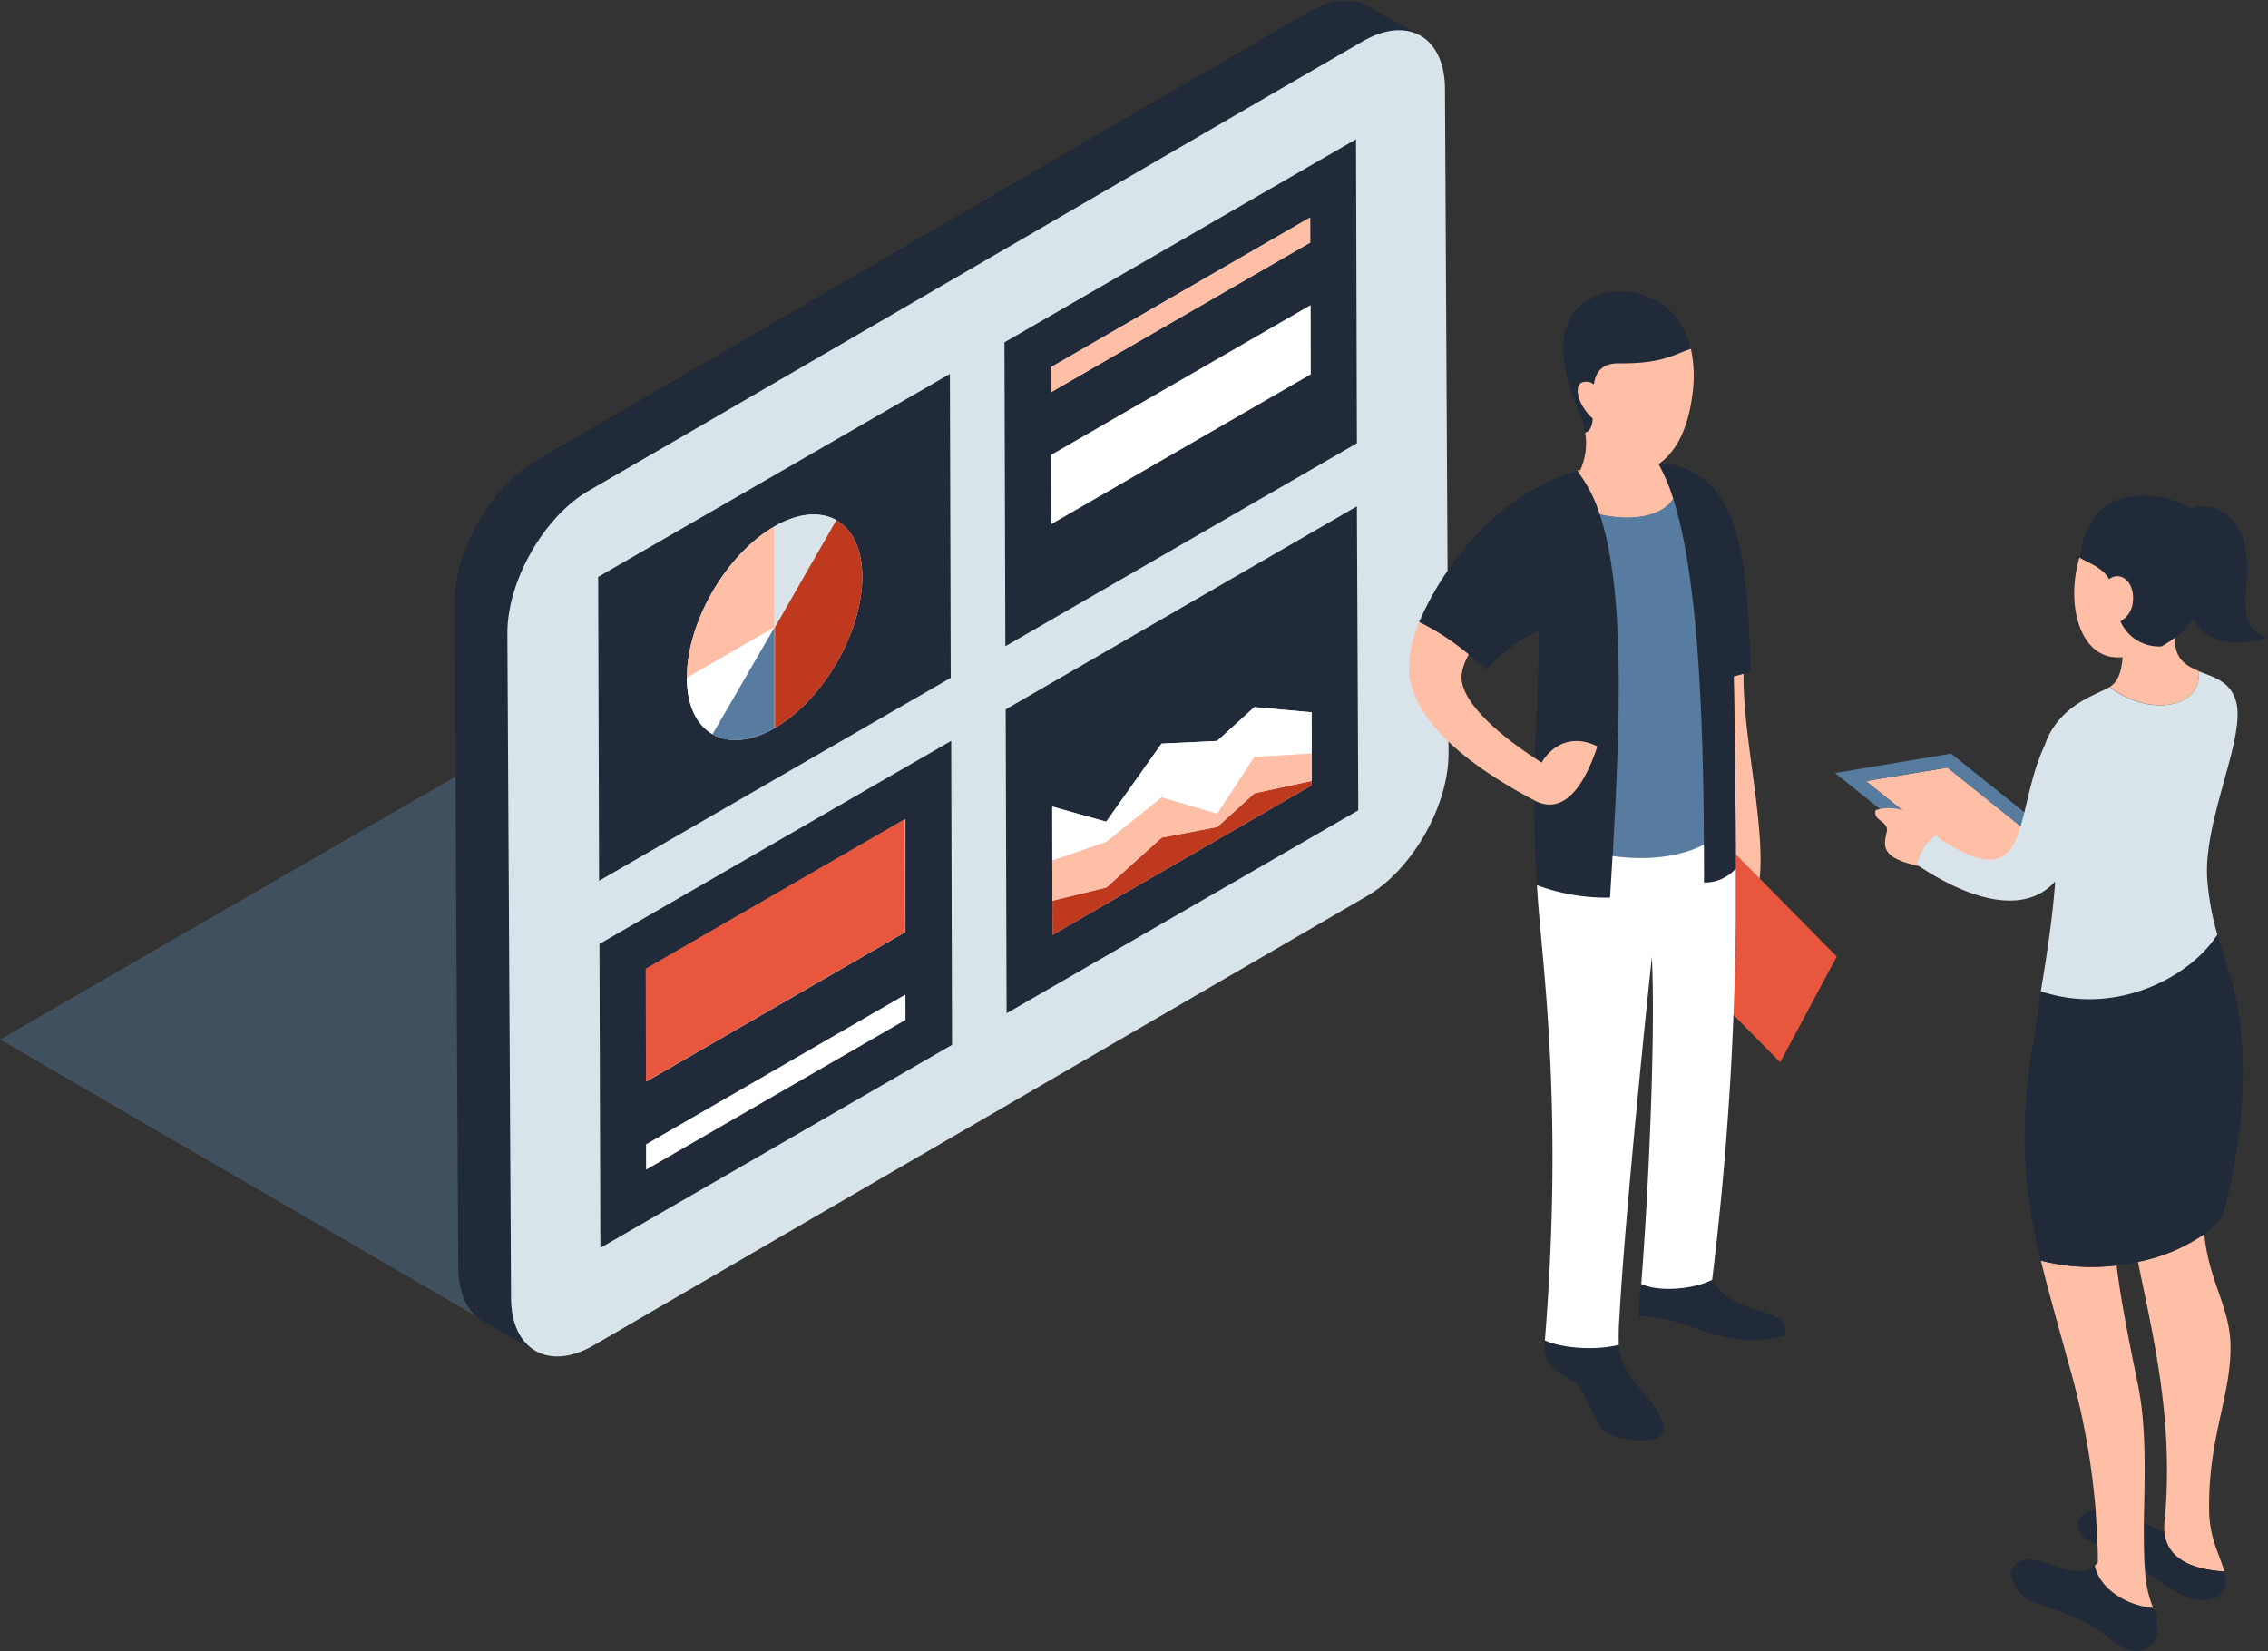 <svg id="Layer_9" data-name="Layer 9" xmlns="http://www.w3.org/2000/svg" viewBox="0 0 350 254.84"><rect x="0" y="0" width="350" height="254.84" fill="#333333" stroke="none"/><defs><style>.cls-1,.cls-8{fill:#577ca0;}.cls-1{opacity:0.4;}.cls-2{fill:#212a38;}.cls-3{fill:#d8e4ea;}.cls-4{fill:#ffbfa6;}.cls-5{fill:#fff;}.cls-6{fill:#e8563d;}.cls-7{fill:#bf391f;}</style></defs><polygon class="cls-1" points="121.76 90.13 207.06 134.29 80.84 207.4 0 160.43 121.76 90.13"/><path class="cls-2" d="M291.77,125.88a6.54,6.54,0,0,0-1.75-.64l-.21,0a7.57,7.57,0,0,0-1.86-.09l-.36,0a10.19,10.19,0,0,0-2.06.45c-.45.15-.92.4-1.39.61s-.83.34-1.26.59l-14,8.11L177.47,188l-14,8.11a20.83,20.83,0,0,0-3.07,2.28c-.35.31-.69.64-1,1s-.87.87-1.28,1.34-1,1.13-1.42,1.73c-.11.14-.22.27-.32.42-.59.81-1.14,1.67-1.65,2.54l-.24.43c-.49.87-.94,1.76-1.34,2.67l-.18.42a28.51,28.51,0,0,0-1,2.76c-.05.16-.09.33-.14.49-.24.85-.43,1.69-.58,2.53,0,.16-.07.32-.09.48a19.22,19.22,0,0,0-.23,3l.57,102.48c0,4.07,1.49,6.93,3.82,8.25l-8.18-4.66c-2.34-1.32-3.8-4.18-3.82-8.25l-.58-102.49a19.67,19.67,0,0,1,.21-2.83,1.22,1.22,0,0,1,0-.17c0-.15.06-.31.09-.47.09-.54.18-1.07.31-1.61.08-.31.18-.61.27-.92s.09-.33.14-.5l.12-.43c.19-.58.39-1.14.62-1.71.08-.21.18-.41.26-.61l.18-.42c.09-.2.17-.4.26-.59.25-.54.52-1.08.8-1.6.09-.17.19-.32.28-.49l.24-.42c.14-.23.26-.47.4-.7q.54-.85,1.11-1.68l.13-.17.33-.42c.31-.42.63-.85,1-1.25.14-.17.31-.31.45-.47.42-.47.85-.91,1.28-1.34.24-.24.45-.5.69-.72s.24-.16.35-.26a19.66,19.66,0,0,1,3.07-2.28l14-8.12,91.44-53.12,14-8.12.22-.12c.36-.2.7-.3,1-.46a12.66,12.66,0,0,1,1.38-.61l.13-.06a10.87,10.87,0,0,1,1.58-.37c.13,0,.24,0,.36,0l.36,0a5.48,5.48,0,0,1,.57,0,10,10,0,0,1,1.12.09l.17,0,.21.06a4.72,4.72,0,0,1,.65.15,6.76,6.76,0,0,1,1,.41l.14.08Z" transform="translate(-72.6 -120.39)"/><path class="cls-3" d="M295.59,134.15c0-8.09-5.76-11.41-12.71-7.37l-14,8.11L177.47,188l-14,8.11c-6.95,4-12.62,14-12.57,22.07l.57,102.48c0,8,5.72,11.36,12.63,7.42l14.07-8.18,91.45-53.12,14.14-8.22c6.88-4.11,12.42-13.93,12.38-21.95Z" transform="translate(-72.6 -120.39)"/><path class="cls-2" d="M201.67,200.67c2.45,1.4,4,4.42,4,8.72,0,8.59-6,19-13.48,23.35l0-15.54,0,15.54c-3.74,2.16-7.13,2.38-9.59,1s-4-4.43-4-8.71c0-8.59,6-19.06,13.49-23.38C195.81,199.49,199.2,199.29,201.67,200.67Zm-36.76,8.75.14,46.9L219.32,225l-.13-46.9Z" transform="translate(-72.6 -120.39)"/><path class="cls-2" d="M212.33,277.78l-40,23.09V297l40-23.09Zm0-13.55-40,23.09,0-17.42,40-23.1Zm-47.22,1.84.14,46.9,54.27-31.33-.13-46.91Z" transform="translate(-72.6 -120.39)"/><path class="cls-2" d="M243.33,257.36l8.56-7.69,8.57-1.65,5.74-5.2,8.83-1.91v.67l-40,23.09,0-5.26Zm0-10.15,8.54-12.06,8.58-.41,5.74-5.22,8.84.8v6.37l0,4.22-8.83,1.91-5.74,5.2-8.57,1.65-8.56,7.69L235,259.41V253.2l0-8.33Zm-15.53-17.34.14,46.9,54.27-31.33L282,198.53Z" transform="translate(-72.6 -120.39)"/><path class="cls-2" d="M274.85,178.16l-40,23.09,0-10.65,40-23.09Zm-.06-20.33-40,23.09v-3.87l40-23.09Zm-47.18,15.39.14,46.9L282,188.79l-.14-46.9Z" transform="translate(-72.6 -120.39)"/><polygon class="cls-4" points="162.18 56.66 202.18 33.56 202.19 37.43 162.19 60.53 162.18 56.66"/><polygon class="cls-5" points="162.22 70.21 202.22 47.12 202.25 57.76 162.25 80.86 162.22 70.21"/><polygon class="cls-5" points="99.72 176.61 139.72 153.51 139.73 157.38 99.73 180.48 99.72 176.61"/><polygon class="cls-6" points="99.64 149.5 139.64 126.41 139.69 143.83 99.69 166.92 99.64 149.5"/><path class="cls-4" d="M192.08,201.64l0,15.56L178.59,225C178.56,216.43,184.61,206,192.08,201.64Z" transform="translate(-72.6 -120.39)"/><path class="cls-3" d="M192.08,201.64c3.73-2.15,7.12-2.35,9.59-1l-9.54,16.53Z" transform="translate(-72.6 -120.39)"/><path class="cls-5" d="M178.59,225c0,4.28,1.54,7.29,4,8.71l9.55-16.53Z" transform="translate(-72.6 -120.39)"/><path class="cls-7" d="M201.67,200.67c2.45,1.4,4,4.42,4,8.72,0,8.59-6,19-13.48,23.35l0-15.54Z" transform="translate(-72.6 -120.39)"/><path class="cls-8" d="M192.13,217.2l0,15.54c-3.74,2.16-7.13,2.38-9.59,1Z" transform="translate(-72.6 -120.39)"/><polygon class="cls-5" points="162.37 124.48 170.7 126.81 179.24 114.76 187.82 114.35 193.56 109.13 202.39 109.93 202.41 116.29 193.58 116.83 187.85 125.59 179.26 123.07 170.71 129.94 162.39 132.81 162.37 124.48"/><polygon class="cls-7" points="162.41 139.01 170.73 136.97 179.28 129.27 187.86 127.63 193.59 122.43 202.42 120.52 202.43 121.19 162.43 144.28 162.41 139.01"/><polygon class="cls-4" points="162.39 132.81 170.71 129.94 179.26 123.07 187.85 125.59 193.58 116.83 202.41 116.29 202.42 120.52 193.59 122.43 187.86 127.63 179.28 129.27 170.73 136.97 162.41 139.01 162.39 132.81"/><path class="cls-4" d="M341.67,224.36l-1.52.41c.15,8.74.31,19,.32,29.7,0,2.64,0,5.3,0,8a3.23,3.23,0,0,0,.59-.22C348.09,258.44,341.43,237.08,341.67,224.36Z" transform="translate(-72.6 -120.39)"/><polygon class="cls-6" points="274.72 163.94 258.72 147.74 267.45 131.42 283.45 147.63 274.72 163.94"/><path class="cls-4" d="M316.47,192.9,316,193c.09.1.16.21.24.31C316.33,193.2,316.4,193.05,316.47,192.9Z" transform="translate(-72.6 -120.39)"/><path class="cls-2" d="M318.4,185a7,7,0,0,1-1.17-1.24c-1.25-1.69-1.56-3.58-.69-4.22a1.88,1.88,0,0,1,2,.23c.28-1.84,1.17-3.29,3.84-3.26,6.85.08,8.58-1.42,11.13-2.23-1.06-4.59-4.08-8.19-9.75-8.87-5.18-.58-14.41,2.92-7.4,18.79a11.55,11.55,0,0,1,.85,3C318,186.85,318.31,186,318.4,185Z" transform="translate(-72.6 -120.39)"/><path class="cls-2" d="M342.8,224.06c-.66-17.76-1.32-30.66-13.95-32.31l-.29.23a28.53,28.53,0,0,1,2.26,5.37c4.12,12.94,4.75,36.13,4.75,59.25a6.37,6.37,0,0,0,4.9-2.13c0-10.73-.17-21-.32-29.7l1.52-.41Z" transform="translate(-72.6 -120.39)"/><path class="cls-2" d="M336.82,317.91c-3.08,1.56-8.44,1.85-10.94.63a29.23,29.23,0,0,0-.35,5c8.37,0,12.09,5.53,22.58,3C349,321.67,340.34,324,336.82,317.91Z" transform="translate(-72.6 -120.39)"/><path class="cls-2" d="M311,327.25c-.48,5.29,4,4.91,5.67,7.81,2.94,5,1.9,7.33,9.28,7.62,8.1,0-.71-7.95-1.95-10.21a10.14,10.14,0,0,1-1.59-4.53C318.42,328.91,313.4,328.37,311,327.25Z" transform="translate(-72.6 -120.39)"/><path class="cls-2" d="M319.48,199.75a21.5,21.5,0,0,0-3.23-6.41c-.08-.1-.15-.21-.24-.31a34.73,34.73,0,0,0-14.42,8.74,47.1,47.1,0,0,0-10,14.65,38.62,38.62,0,0,1,7.63,5c1,.83,1.95,1.62,2.76,2.27a26.25,26.25,0,0,1,8.05-6c.09,7.11-.39,12.44-.58,19.8l1,.66c1.78-3,5-4.33,8.57-2.48-2.92,8.81-6.61,10-9.64,8.37,0,3.59.08,7.7.34,12.63,0,.13,0,.27,0,.4a30.62,30.62,0,0,0,11.28,1.92C322.54,234.61,323.69,212.43,319.48,199.75Z" transform="translate(-72.6 -120.39)"/><path class="cls-4" d="M310.5,238.08l-1-.66c-3.77-2.44-11.34-8-11.37-12.58a8.15,8.15,0,0,1,1.14-3.44,38.62,38.62,0,0,0-7.63-5,17.58,17.58,0,0,0-1.59,7.84c.49,5.54,5.54,12.4,19.38,19.69,3.07,1.63,6.76.46,9.68-8.35C315.46,233.75,312.28,235.13,310.5,238.08Z" transform="translate(-72.6 -120.39)"/><path class="cls-4" d="M333.84,180.74a19.82,19.82,0,0,0-.3-6.51c-2.55.81-4.28,2.31-11.13,2.23-2.67,0-3.56,1.42-3.84,3.26a1.88,1.88,0,0,0-2-.23c-.87.64-.56,2.53.69,4.22A7,7,0,0,0,318.4,185c-.09,1.07-.36,1.9-1.16,2.16a10.26,10.26,0,0,1-.77,5.79c-.07.15-.14.3-.22.44a21.5,21.5,0,0,1,3.23,6.41c4.5,1.08,9.49.52,11.34-2.4a28.53,28.53,0,0,0-2.26-5.37l.29-.23C332,189.38,333.35,185.14,333.84,180.74Z" transform="translate(-72.6 -120.39)"/><path class="cls-8" d="M335.55,250.74c-.11-21.11-1-41.54-4.73-53.39-1.85,2.92-6.84,3.48-11.34,2.4,3.84,11.55,3.22,31,2,52.75C326.67,253.19,331.56,252.74,335.55,250.74Z" transform="translate(-72.6 -120.39)"/><path class="cls-5" d="M335.55,250.74c-4,2-8.88,2.45-14.1,1.76-.12,2.13-.25,4.26-.38,6.42A30.62,30.62,0,0,1,309.79,257c.51,10.63,4.25,32.43,1.22,70.25,2.39,1.12,7.41,1.66,11.41.69a39,39,0,0,1,.1-4.38c.59-11.72,3.4-40.59,5-55.48.59,12.69-.58,37-1.64,50.46,2.5,1.22,7.86.93,10.94-.63a490.79,490.79,0,0,0,3.64-55.45c0-2.69,0-5.35,0-8a6.37,6.37,0,0,1-4.9,2.13C335.57,254.65,335.56,252.69,335.55,250.74Z" transform="translate(-72.6 -120.39)"/><polygon class="cls-4" points="300.54 118.46 318.78 133.1 306.19 135.19 287.95 120.54 300.54 118.46"/><path class="cls-8" d="M355.78,239.69l22.46,18,17.91-3-22.45-18Zm4.77,1.24,12.59-2.08,18.24,14.65-12.59,2.08Z" transform="translate(-72.6 -120.39)"/><path class="cls-2" d="M404.86,368.54c0,.09.07.19.12.28,1.79,3.45-.52,9.7-7,4.31-7.68-6.25-13.9-3.39-15.12-10.18,2.27-5.16,9.28,2.34,12.94-.95C396.46,365.28,400.37,368.12,404.86,368.54Z" transform="translate(-72.6 -120.39)"/><path class="cls-2" d="M395,358.19c-2.79-1.53-2.09-4.42,1-4.81.12,1.7.21,3.48.25,5.33C395.81,358.53,395.4,358.35,395,358.19Z" transform="translate(-72.6 -120.39)"/><path class="cls-4" d="M371.38,249.26a6.72,6.72,0,0,0-2.87,4.73c-5.92-1.27-5.15-3.25-4.74-5.26.34-1.64-2.23-1.67-1.71-3.31C365.85,244.27,368.8,246.4,371.38,249.26Z" transform="translate(-72.6 -120.39)"/><path class="cls-4" d="M402.54,315.13a27.12,27.12,0,0,0,10.23-4.29c.71,7.5,4.09,11.34,4.05,17.62-.05,7.89-3.63,14.32-3.29,25.81a19.2,19.2,0,0,0,1.36,5.84c.37,1,.73,2,1,2.84-5.11-.35-8.83-2.06-9.26-6a8.53,8.53,0,0,1,.08-2.34C408,339.11,404.88,326.76,402.54,315.13Z" transform="translate(-72.6 -120.39)"/><path class="cls-2" d="M403.42,355.4c1,.48,2.1,1,3.17,1.51.43,4,4.15,5.69,9.26,6,.44,1.68.39,3-1.08,3.86-3.63,1.77-6.73-.85-11.17-3.91C403.41,360.66,403.39,358.12,403.42,355.4Z" transform="translate(-72.6 -120.39)"/><path class="cls-4" d="M396,353.38a114.92,114.92,0,0,0-4.19-22.62c-1.6-5.89-3.08-11-4.25-15.82a31.77,31.77,0,0,0,11.68.75c.64,5.33,1.84,11.3,3.31,18.51,1.35,6.68,1,14.46.89,21.2,0,2.72,0,5.26.18,7.5a17.56,17.56,0,0,0,1.26,5.64c-4.49-.42-8.4-3.26-9-6.54a2.86,2.86,0,0,0,.46-.46c0-1,0-1.89-.06-2.83C396.19,356.86,396.1,355.08,396,353.38Z" transform="translate(-72.6 -120.39)"/><path class="cls-2" d="M396.57,199.34c3.24-3.42,10.3-3,14.18-.38l.21-.11c2.92-1.1,6.35.83,7.67,4.32,2.39,6.21-2.28,14.12,4,15.56-6.55,2-9.82.11-11.61-2.79a14.19,14.19,0,0,1-2.74,2.89,14.87,14.87,0,0,1-2.05,1.36,6.51,6.51,0,0,1-6.35-3.87,3.8,3.8,0,0,0,1.93-3.11c.21-2-.77-3.69-2.2-3.84a2.05,2.05,0,0,0-1.47.44c-1-1.81-3.12-2.47-4.58-3.33A12.1,12.1,0,0,1,396.57,199.34Z" transform="translate(-72.6 -120.39)"/><path class="cls-4" d="M398.17,226.42c1-.65,1.77-1.77,2-4.59-.28,0-.55,0-.84,0-5.68,0-8-8-5.83-15.39,1.46.86,3.54,1.52,4.58,3.33a2.05,2.05,0,0,1,1.47-.44c1.43.15,2.41,1.87,2.2,3.84a3.8,3.8,0,0,1-1.93,3.11,6.51,6.51,0,0,0,6.35,3.87,14.87,14.87,0,0,0,2.05-1.36,6.85,6.85,0,0,0,.07,1.23c.35,2.32,1.86,3.2,3.58,3.9C412.72,229.24,404.83,231.4,398.17,226.42Z" transform="translate(-72.6 -120.39)"/><path class="cls-2" d="M414.82,264.62c.84,3,1.84,5.85,2.61,8.83,2.37,9.91,1.39,23.05-1.83,34.59a12,12,0,0,1-2.83,2.8,27.12,27.12,0,0,1-10.23,4.29c-1.08.23-2.19.42-3.32.56a31.77,31.77,0,0,1-11.68-.75c-2.56-10.62-3.59-20.12-1-34.6.19-1.86.59-4.21,1.05-7C399.29,277.28,410.72,271.11,414.82,264.62Z" transform="translate(-72.6 -120.39)"/><path class="cls-3" d="M371.38,249.26l.48.53c14.55,9.62,11.35-3.88,16.27-14.35a13.1,13.1,0,0,1,1-2.22c2.7-4.54,7.21-5.67,9-6.8,6.66,5,14.55,2.82,13.73-2.46,2.31.94,5,1.54,5.84,4.82,1.42,5.54-5,18.06-4.49,27.05a41.83,41.83,0,0,0,1.57,8.79c-4.1,6.49-15.53,12.66-27.24,8.76.59-3.56,1.29-7.83,1.82-12.59.14-1.31.27-2.63.38-4,0-.12,0-.24,0-.36-4,4.51-11.44,3.93-21-2.37l-.3-.07A6.72,6.72,0,0,1,371.38,249.26Z" transform="translate(-72.6 -120.39)"/></svg>